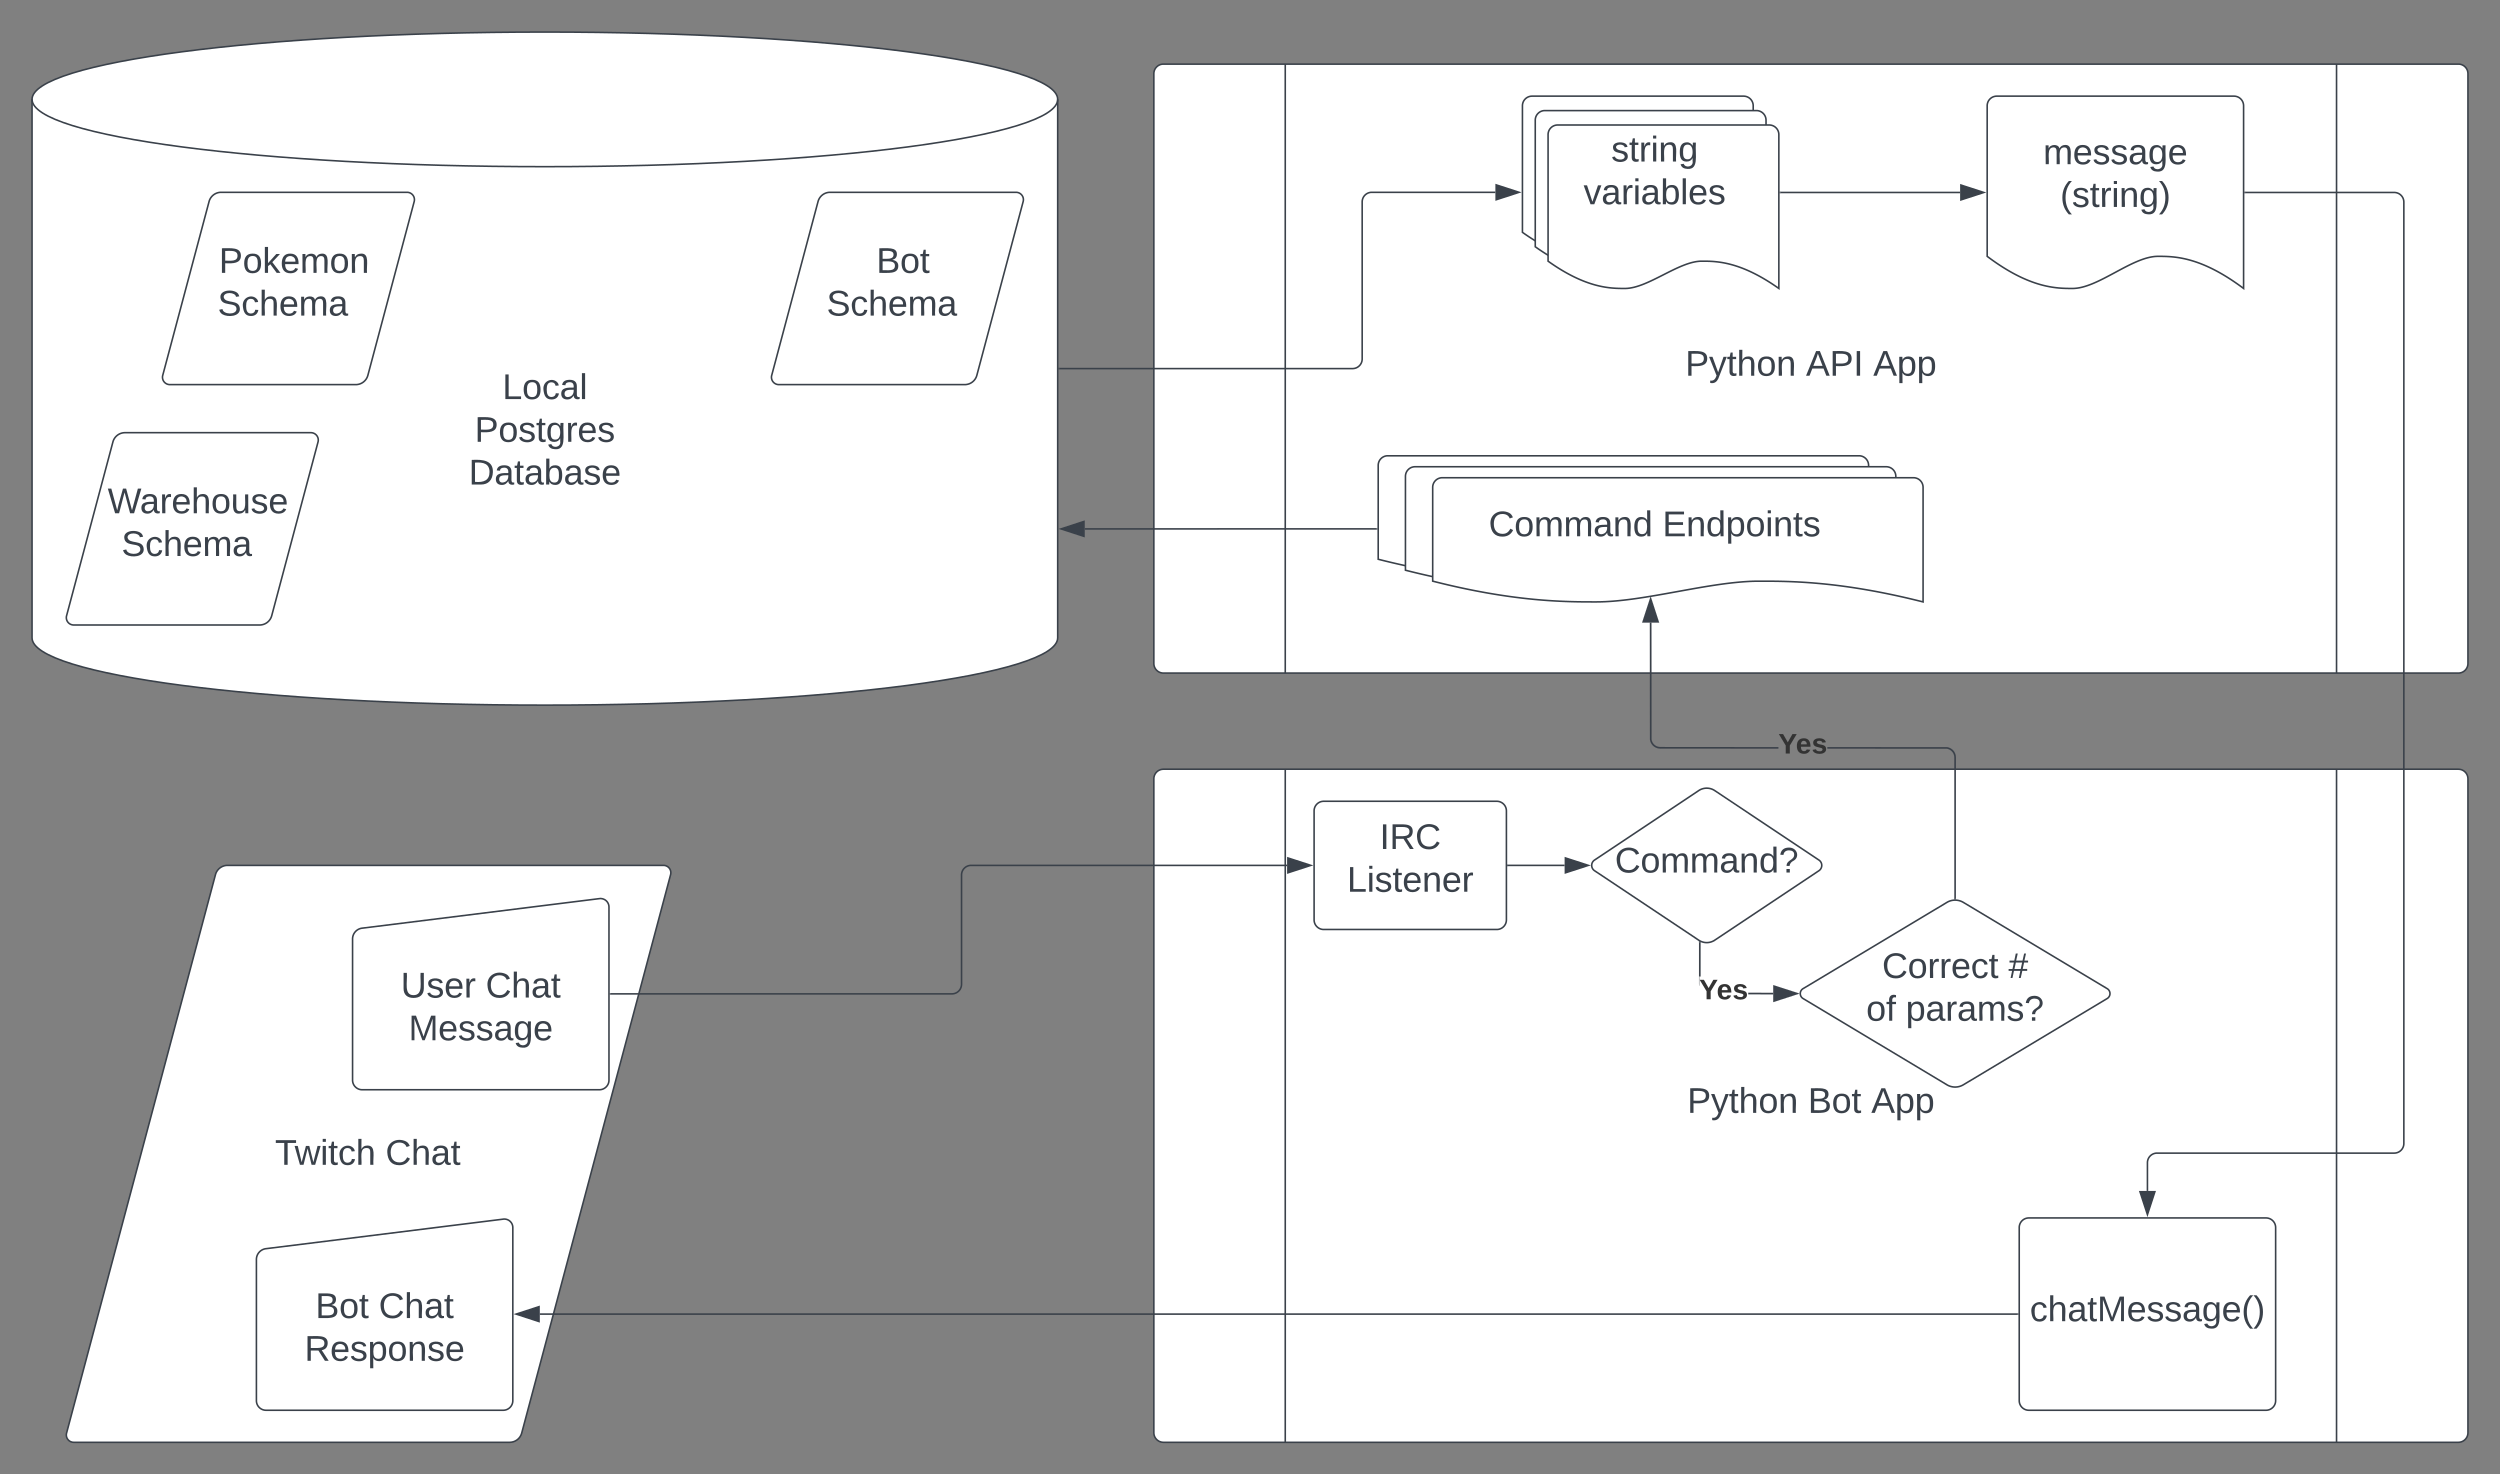 <svg xmlns="http://www.w3.org/2000/svg" xmlns:xlink="http://www.w3.org/1999/xlink" xmlns:lucid="lucid" width="1560" height="920"><rect width="100%" height="100%" fill="#808080" stroke="none"/><g transform="translate(-120 -100)" lucid:page-tab-id="Ux4hpEtzwfyt"><path d="M254.45 645.8A7.8 7.8 0 0 1 262 640h272a4.6 4.6 0 0 1 4.45 5.8l-92.9 348.4a7.8 7.8 0 0 1-7.55 5.8H166a4.6 4.6 0 0 1-4.45-5.8z" stroke="#3a414a" fill="#fff"/><use xlink:href="#a" transform="matrix(1,0,0,1,165,645) translate(126.604 181.84)"/><use xlink:href="#b" transform="matrix(1,0,0,1,165,645) translate(195.554 181.84)"/><path d="M780 498c0 23.2-143.27 42-320 42s-320-18.8-320-42V162c0-23.2 143.27-42 320-42s320 18.8 320 42z" stroke="#3a414a" fill="#fff"/><path d="M780 162c0 23.2-143.27 42-320 42s-320-18.8-320-42" stroke="#3a414a" fill="none"/><use xlink:href="#c" transform="matrix(1,0,0,1,145,209) translate(288.488 140.028)"/><use xlink:href="#d" transform="matrix(1,0,0,1,145,209) translate(271.204 166.694)"/><use xlink:href="#e" transform="matrix(1,0,0,1,145,209) translate(267.5 193.361)"/><path d="M250.45 225.8A7.8 7.8 0 0 1 258 220h116a4.6 4.6 0 0 1 4.45 5.8l-28.9 108.4A7.8 7.8 0 0 1 342 340H226a4.6 4.6 0 0 1-4.45-5.8z" stroke="#3a414a" fill="#fff"/><use xlink:href="#f" transform="matrix(1,0,0,1,225,225) translate(31.622 45.278)"/><use xlink:href="#g" transform="matrix(1,0,0,1,225,225) translate(30.795 71.944)"/><path d="M630.45 225.8A7.8 7.8 0 0 1 638 220h116a4.6 4.6 0 0 1 4.45 5.8l-28.9 108.4A7.8 7.8 0 0 1 722 340H606a4.6 4.6 0 0 1-4.45-5.8z" stroke="#3a414a" fill="#fff"/><use xlink:href="#h" transform="matrix(1,0,0,1,605,225) translate(61.838 45.278)"/><use xlink:href="#i" transform="matrix(1,0,0,1,605,225) translate(30.795 71.944)"/><path d="M190.45 375.8A7.8 7.8 0 0 1 198 370h116a4.6 4.6 0 0 1 4.45 5.8l-28.9 108.4A7.8 7.8 0 0 1 282 490H166a4.6 4.6 0 0 1-4.45-5.8z" stroke="#3a414a" fill="#fff"/><use xlink:href="#j" transform="matrix(1,0,0,1,165,375) translate(22.178 45.278)"/><use xlink:href="#g" transform="matrix(1,0,0,1,165,375) translate(30.795 71.944)"/><path d="M840 586a6 6 0 0 1 6-6h808a6 6 0 0 1 6 6v408a6 6 0 0 1-6 6H846a6 6 0 0 1-6-6z" stroke="#3a414a" fill="#fff"/><path d="M922 580v420m656-420v420" stroke="#3a414a" fill="none"/><use xlink:href="#k" transform="matrix(1,0,0,1,947.5,585) translate(225.34 209.444)"/><use xlink:href="#l" transform="matrix(1,0,0,1,947.5,585) translate(300.648 209.444)"/><use xlink:href="#m" transform="matrix(1,0,0,1,947.5,585) translate(340.154 209.444)"/><path d="M840 146a6 6 0 0 1 6-6h808a6 6 0 0 1 6 6v368a6 6 0 0 1-6 6H846a6 6 0 0 1-6-6z" stroke="#3a414a" fill="#fff"/><path d="M922 140v380m656-380v380" stroke="#3a414a" fill="none"/><use xlink:href="#k" transform="matrix(1,0,0,1,947.5,145) translate(224.105 189.444)"/><use xlink:href="#n" transform="matrix(1,0,0,1,947.5,145) translate(299.414 189.444)"/><use xlink:href="#m" transform="matrix(1,0,0,1,947.5,145) translate(341.389 189.444)"/><path d="M340 685.92a6.8 6.8 0 0 1 5.95-6.74l148.1-18.44A5.3 5.3 0 0 1 500 666v108a6 6 0 0 1-6 6H346a6 6 0 0 1-6-6z" stroke="#3a414a" fill="#fff"/><use xlink:href="#o" transform="matrix(1,0,0,1,345,685) translate(25.093 37.465)"/><use xlink:href="#p" transform="matrix(1,0,0,1,345,685) translate(78.056 37.465)"/><use xlink:href="#q" transform="matrix(1,0,0,1,345,685) translate(29.969 64.132)"/><path d="M940 606a6 6 0 0 1 6-6h108a6 6 0 0 1 6 6v68a6 6 0 0 1-6 6H946a6 6 0 0 1-6-6z" stroke="#3a414a" fill="#fff"/><use xlink:href="#r" transform="matrix(1,0,0,1,952,612) translate(28.926 17.778)"/><use xlink:href="#s" transform="matrix(1,0,0,1,952,612) translate(8.556 44.444)"/><path d="M1180 593.33a9 9 0 0 1 10 0l65 43.34a4 4 0 0 1 0 6.66l-65 43.34a9 9 0 0 1-10 0l-65-43.34a4 4 0 0 1 0-6.66z" stroke="#3a414a" fill="#fff"/><use xlink:href="#t" transform="matrix(1,0,0,1,1115,595) translate(12.685 49.444)"/><path d="M500.96 720.17H714a6 6 0 0 0 6-6V646a6 6 0 0 1 6-6h197.15" stroke="#3a414a" fill="none"/><path d="M500.98 720.67h-.52v-1h.52z" stroke="#3a414a" stroke-width=".05" fill="#3a414a"/><path d="M937.92 640l-14.27 4.64v-9.28z" stroke="#3a414a" fill="#3a414a"/><path d="M1060.96 640h35.36" stroke="#3a414a" fill="none"/><path d="M1060.98 640.5h-.52v-1h.52z" stroke="#3a414a" stroke-width=".05" fill="#3a414a"/><path d="M1111.1 640l-14.28 4.64v-9.28z" stroke="#3a414a" fill="#3a414a"/><path d="M1334.86 663.1a10 10 0 0 1 10.28 0l89.72 53.8a3.6 3.6 0 0 1 0 6.2l-89.72 53.8a10 10 0 0 1-10.28 0l-89.72-53.8a3.6 3.6 0 0 1 0-6.2z" stroke="#3a414a" fill="#fff"/><use xlink:href="#u" transform="matrix(1,0,0,1,1245,665) translate(49.419 45.278)"/><use xlink:href="#v" transform="matrix(1,0,0,1,1245,665) translate(128.246 45.278)"/><use xlink:href="#w" transform="matrix(1,0,0,1,1245,665) translate(39.511 71.944)"/><use xlink:href="#x" transform="matrix(1,0,0,1,1245,665) translate(64.203 71.944)"/><path d="M1226.5 719.5v1l-15.58-.03v-1zm-45.32-10.17h-.88v5.87l-.04-.18-.08-1v-25.87h1z" stroke="#3a414a" stroke-width=".05" fill="#3a414a"/><path d="M1180.68 687.65l.5.2v.3h-1v-.84z" fill="#3a414a"/><path d="M1180.7 687.62l.5.23v.33h-1.04v-.9zm-.5.5h.96v-.24l-.5-.2-.45-.32z" stroke="#3a414a" stroke-width=".05" fill="#3a414a"/><path d="M1241.28 720l-14.27 4.64v-9.28z" fill="#3a414a"/><path d="M1242.9 720l-16.4 5.32v-10.64zm-15.4 3.95l12.16-3.95-12.15-3.95z" stroke="#3a414a" stroke-width=".05" fill="#3a414a"/><use xlink:href="#y" transform="matrix(1,0,0,1,1180.302,709.333) translate(0 14.222)"/><path d="M980 390.4a6 6 0 0 1 6-6h294a6 6 0 0 1 6 6v71.5c-51.1-12.93-82.93-12.93-102.2-12.93-30.6 0-71.3 12.94-101.9 12.94-18.97 0-51.1 0-101.9-12.93z" stroke="#3a414a" fill="#fff"/><path d="M997 397.25a6 6 0 0 1 6-6h294a6 6 0 0 1 6 6v71.5c-51.1-12.94-82.93-12.94-102.2-12.94-30.6 0-71.3 12.95-101.9 12.95-18.97 0-51.1 0-101.9-12.94z" stroke="#3a414a" fill="#fff"/><path d="M1014 404.1a6 6 0 0 1 6-6h294a6 6 0 0 1 6 6v71.5c-51.1-12.95-82.93-12.95-102.2-12.95-30.6 0-71.3 12.94-101.9 12.94-18.97 0-51.1 0-101.9-12.95z" stroke="#3a414a" fill="#fff"/><use xlink:href="#z" transform="matrix(1,0,0,1,1019,403.088) translate(29.92 31.528)"/><use xlink:href="#A" transform="matrix(1,0,0,1,1019,403.088) translate(138.377 31.528)"/><path d="M1335 566.2l1 .25.95.4.87.53.78.66.66.78.53.87.38.93.24 1 .08 1v88.03h-1v-88l-.07-.88-.2-.84-.33-.8-.45-.73-.56-.65-.67-.56-.73-.46-.8-.33-.82-.2-74.57-.02v-1zm-184.43-4.68l.2.82.33.8.45.73.56.66.67.56.73.44.8.33.84.2.88.07 73.67.03v1l-73.72-.03-1-.08-1-.24-.93-.4-.87-.52-.78-.66-.66-.78-.53-.87-.38-.95-.25-1-.07-73.15h1z" stroke="#3a414a" stroke-width=".05" fill="#3a414a"/><path d="M1340.5 661.2l-.5-.04-.5.03v-.55h1z" fill="#3a414a"/><path d="M1340.53 661.2h-1.06v-.58h1.06zm-1-.53v.5l.47-.03.47.02v-.5z" stroke="#3a414a" stroke-width=".05" fill="#3a414a"/><path d="M1154.64 488h-9.28l4.64-14.27z" fill="#3a414a"/><path d="M1155.32 488.5h-10.64l5.32-16.38zm-9.27-1h7.9l-3.95-12.15z" stroke="#3a414a" stroke-width=".05" fill="#3a414a"/><use xlink:href="#y" transform="matrix(1,0,0,1,1229.691,555.972) translate(0 14.222)"/><path d="M1360 166a6 6 0 0 1 6-6h148a6 6 0 0 1 6 6v114c-26.72-20.04-43.36-20.04-53.44-20.04-16 0-37.28 20.04-53.28 20.04-9.92 0-26.72 0-53.28-20.04z" stroke="#3a414a" fill="#fff"/><use xlink:href="#B" transform="matrix(1,0,0,1,1365,165) translate(29.969 37.465)"/><use xlink:href="#C" transform="matrix(1,0,0,1,1365,165) translate(40.556 64.132)"/><path d="M280 885.92a6.8 6.8 0 0 1 5.95-6.74l148.1-18.44A5.3 5.3 0 0 1 440 866v108a6 6 0 0 1-6 6H286a6 6 0 0 1-6-6z" stroke="#3a414a" fill="#fff"/><use xlink:href="#D" transform="matrix(1,0,0,1,285,885) translate(31.821 37.465)"/><use xlink:href="#p" transform="matrix(1,0,0,1,285,885) translate(71.327 37.465)"/><use xlink:href="#E" transform="matrix(1,0,0,1,285,885) translate(25.031 64.132)"/><path d="M1520.96 220.1H1614a6 6 0 0 1 6 6v587.44a6 6 0 0 1-6 6h-148a6 6 0 0 0-6 6v17.6" stroke="#3a414a" fill="none"/><path d="M1520.97 220.6h-.5v-1h.5z" stroke="#3a414a" stroke-width=".05" fill="#3a414a"/><path d="M1460 857.92l-4.64-14.27h9.28z" stroke="#3a414a" fill="#3a414a"/><path d="M1380 866a6 6 0 0 1 6-6h148a6 6 0 0 1 6 6v108a6 6 0 0 1-6 6h-148a6 6 0 0 1-6-6z" stroke="#3a414a" fill="#fff"/><g><use xlink:href="#F" transform="matrix(1,0,0,1,1392,872) translate(-5.364 52.444)"/></g><path d="M1379.04 920h-922.2" stroke="#3a414a" fill="none"/><path d="M1379.54 920.5h-.52v-1h.52z" stroke="#3a414a" stroke-width=".05" fill="#3a414a"/><path d="M442.08 920l14.27-4.64v9.28z" stroke="#3a414a" fill="#3a414a"/><path d="M979 430.02h-99v.02h-83.12" stroke="#3a414a" fill="none"/><path d="M979.5 430.52h-.5v-1h.5z" stroke="#3a414a" stroke-width=".05" fill="#3a414a"/><path d="M782.12 430.04l14.26-4.64v9.27z" stroke="#3a414a" fill="#3a414a"/><path d="M781 330h183a6 6 0 0 0 6-6v-98a6 6 0 0 1 6-6h77.12" stroke="#3a414a" fill="none"/><path d="M781 330.5h-.5v-1h.5z" stroke="#3a414a" stroke-width=".05" fill="#3a414a"/><path d="M1067.88 220l-14.26 4.64v-9.28z" stroke="#3a414a" fill="#3a414a"/><path d="M1070 166a6 6 0 0 1 6-6h132a6 6 0 0 1 6 6v96c-24.05-17.03-39.02-17.03-48.1-17.03-14.4 0-33.55 17.03-47.95 17.03-8.93 0-24.05 0-47.95-17.03z" stroke="#3a414a" fill="#fff"/><path d="M1078 175a6 6 0 0 1 6-6h132a6 6 0 0 1 6 6v96c-24.05-17.03-39.02-17.03-48.1-17.03-14.4 0-33.55 17.03-47.95 17.03-8.93 0-24.05 0-47.95-17.03z" stroke="#3a414a" fill="#fff"/><path d="M1086 184a6 6 0 0 1 6-6h132a6 6 0 0 1 6 6v96c-24.05-17.03-39.02-17.03-48.1-17.03-14.4 0-33.55 17.03-47.95 17.03-8.93 0-24.05 0-47.95-17.03z" stroke="#3a414a" fill="#fff"/><g><use xlink:href="#G" transform="matrix(1,0,0,1,1091,183) translate(34.401 17.778)"/><use xlink:href="#H" transform="matrix(1,0,0,1,1091,183) translate(17.148 44.444)"/></g><path d="M1230.95 220.1h112.17" stroke="#3a414a" fill="none"/><path d="M1230.97 220.6h-.52v-1h.52z" stroke="#3a414a" stroke-width=".05" fill="#3a414a"/><path d="M1357.88 220.1l-14.26 4.64v-9.27z" stroke="#3a414a" fill="#3a414a"/><defs><path fill="#3a414a" d="M127-220V0H93v-220H8v-28h204v28h-85" id="I"/><path fill="#3a414a" d="M206 0h-36l-40-164L89 0H53L-1-190h32L70-26l43-164h34l41 164 42-164h31" id="J"/><path fill="#3a414a" d="M24-231v-30h32v30H24zM24 0v-190h32V0H24" id="K"/><path fill="#3a414a" d="M59-47c-2 24 18 29 38 22v24C64 9 27 4 27-40v-127H5v-23h24l9-43h21v43h35v23H59v120" id="L"/><path fill="#3a414a" d="M96-169c-40 0-48 33-48 73s9 75 48 75c24 0 41-14 43-38l32 2c-6 37-31 61-74 61-59 0-76-41-82-99-10-93 101-131 147-64 4 7 5 14 7 22l-32 3c-4-21-16-35-41-35" id="M"/><path fill="#3a414a" d="M106-169C34-169 62-67 57 0H25v-261h32l-1 103c12-21 28-36 61-36 89 0 53 116 60 194h-32v-121c2-32-8-49-39-48" id="N"/><g id="a"><use transform="matrix(0.062,0,0,0.062,0,0)" xlink:href="#I"/><use transform="matrix(0.062,0,0,0.062,12.284,0)" xlink:href="#J"/><use transform="matrix(0.062,0,0,0.062,28.272,0)" xlink:href="#K"/><use transform="matrix(0.062,0,0,0.062,33.148,0)" xlink:href="#L"/><use transform="matrix(0.062,0,0,0.062,39.321,0)" xlink:href="#M"/><use transform="matrix(0.062,0,0,0.062,50.432,0)" xlink:href="#N"/></g><path fill="#3a414a" d="M212-179c-10-28-35-45-73-45-59 0-87 40-87 99 0 60 29 101 89 101 43 0 62-24 78-52l27 14C228-24 195 4 139 4 59 4 22-46 18-125c-6-104 99-153 187-111 19 9 31 26 39 46" id="O"/><path fill="#3a414a" d="M141-36C126-15 110 5 73 4 37 3 15-17 15-53c-1-64 63-63 125-63 3-35-9-54-41-54-24 1-41 7-42 31l-33-3c5-37 33-52 76-52 45 0 72 20 72 64v82c-1 20 7 32 28 27v20c-31 9-61-2-59-35zM48-53c0 20 12 33 32 33 41-3 63-29 60-74-43 2-92-5-92 41" id="P"/><g id="b"><use transform="matrix(0.062,0,0,0.062,0,0)" xlink:href="#O"/><use transform="matrix(0.062,0,0,0.062,15.988,0)" xlink:href="#N"/><use transform="matrix(0.062,0,0,0.062,28.333,0)" xlink:href="#P"/><use transform="matrix(0.062,0,0,0.062,40.679,0)" xlink:href="#L"/></g><path fill="#3a414a" d="M30 0v-248h33v221h125V0H30" id="Q"/><path fill="#3a414a" d="M100-194c62-1 85 37 85 99 1 63-27 99-86 99S16-35 15-95c0-66 28-99 85-99zM99-20c44 1 53-31 53-75 0-43-8-75-51-75s-53 32-53 75 10 74 51 75" id="R"/><path fill="#3a414a" d="M24 0v-261h32V0H24" id="S"/><g id="c"><use transform="matrix(0.062,0,0,0.062,0,0)" xlink:href="#Q"/><use transform="matrix(0.062,0,0,0.062,12.346,0)" xlink:href="#R"/><use transform="matrix(0.062,0,0,0.062,24.691,0)" xlink:href="#M"/><use transform="matrix(0.062,0,0,0.062,35.802,0)" xlink:href="#P"/><use transform="matrix(0.062,0,0,0.062,48.148,0)" xlink:href="#S"/></g><path fill="#3a414a" d="M30-248c87 1 191-15 191 75 0 78-77 80-158 76V0H30v-248zm33 125c57 0 124 11 124-50 0-59-68-47-124-48v98" id="T"/><path fill="#3a414a" d="M135-143c-3-34-86-38-87 0 15 53 115 12 119 90S17 21 10-45l28-5c4 36 97 45 98 0-10-56-113-15-118-90-4-57 82-63 122-42 12 7 21 19 24 35" id="U"/><path fill="#3a414a" d="M177-190C167-65 218 103 67 71c-23-6-38-20-44-43l32-5c15 47 100 32 89-28v-30C133-14 115 1 83 1 29 1 15-40 15-95c0-56 16-97 71-98 29-1 48 16 59 35 1-10 0-23 2-32h30zM94-22c36 0 50-32 50-73 0-42-14-75-50-75-39 0-46 34-46 75s6 73 46 73" id="V"/><path fill="#3a414a" d="M114-163C36-179 61-72 57 0H25l-1-190h30c1 12-1 29 2 39 6-27 23-49 58-41v29" id="W"/><path fill="#3a414a" d="M100-194c63 0 86 42 84 106H49c0 40 14 67 53 68 26 1 43-12 49-29l28 8c-11 28-37 45-77 45C44 4 14-33 15-96c1-61 26-98 85-98zm52 81c6-60-76-77-97-28-3 7-6 17-6 28h103" id="X"/><g id="d"><use transform="matrix(0.062,0,0,0.062,0,0)" xlink:href="#T"/><use transform="matrix(0.062,0,0,0.062,14.815,0)" xlink:href="#R"/><use transform="matrix(0.062,0,0,0.062,27.16,0)" xlink:href="#U"/><use transform="matrix(0.062,0,0,0.062,38.272,0)" xlink:href="#L"/><use transform="matrix(0.062,0,0,0.062,44.444,0)" xlink:href="#V"/><use transform="matrix(0.062,0,0,0.062,56.79,0)" xlink:href="#W"/><use transform="matrix(0.062,0,0,0.062,64.136,0)" xlink:href="#X"/><use transform="matrix(0.062,0,0,0.062,76.481,0)" xlink:href="#U"/></g><path fill="#3a414a" d="M30-248c118-7 216 8 213 122C240-48 200 0 122 0H30v-248zM63-27c89 8 146-16 146-99s-60-101-146-95v194" id="Y"/><path fill="#3a414a" d="M115-194c53 0 69 39 70 98 0 66-23 100-70 100C84 3 66-7 56-30L54 0H23l1-261h32v101c10-23 28-34 59-34zm-8 174c40 0 45-34 45-75 0-40-5-75-45-74-42 0-51 32-51 76 0 43 10 73 51 73" id="Z"/><g id="e"><use transform="matrix(0.062,0,0,0.062,0,0)" xlink:href="#Y"/><use transform="matrix(0.062,0,0,0.062,15.988,0)" xlink:href="#P"/><use transform="matrix(0.062,0,0,0.062,28.333,0)" xlink:href="#L"/><use transform="matrix(0.062,0,0,0.062,34.506,0)" xlink:href="#P"/><use transform="matrix(0.062,0,0,0.062,46.852,0)" xlink:href="#Z"/><use transform="matrix(0.062,0,0,0.062,59.198,0)" xlink:href="#P"/><use transform="matrix(0.062,0,0,0.062,71.543,0)" xlink:href="#U"/><use transform="matrix(0.062,0,0,0.062,82.654,0)" xlink:href="#X"/></g><path fill="#3a414a" d="M143 0L79-87 56-68V0H24v-261h32v163l83-92h37l-77 82L181 0h-38" id="aa"/><path fill="#3a414a" d="M210-169c-67 3-38 105-44 169h-31v-121c0-29-5-50-35-48C34-165 62-65 56 0H25l-1-190h30c1 10-1 24 2 32 10-44 99-50 107 0 11-21 27-35 58-36 85-2 47 119 55 194h-31v-121c0-29-5-49-35-48" id="ab"/><path fill="#3a414a" d="M117-194c89-4 53 116 60 194h-32v-121c0-31-8-49-39-48C34-167 62-67 57 0H25l-1-190h30c1 10-1 24 2 32 11-22 29-35 61-36" id="ac"/><g id="f"><use transform="matrix(0.062,0,0,0.062,0,0)" xlink:href="#T"/><use transform="matrix(0.062,0,0,0.062,14.815,0)" xlink:href="#R"/><use transform="matrix(0.062,0,0,0.062,27.16,0)" xlink:href="#aa"/><use transform="matrix(0.062,0,0,0.062,38.272,0)" xlink:href="#X"/><use transform="matrix(0.062,0,0,0.062,50.617,0)" xlink:href="#ab"/><use transform="matrix(0.062,0,0,0.062,69.074,0)" xlink:href="#R"/><use transform="matrix(0.062,0,0,0.062,81.42,0)" xlink:href="#ac"/></g><path fill="#3a414a" d="M185-189c-5-48-123-54-124 2 14 75 158 14 163 119 3 78-121 87-175 55-17-10-28-26-33-46l33-7c5 56 141 63 141-1 0-78-155-14-162-118-5-82 145-84 179-34 5 7 8 16 11 25" id="ad"/><g id="g"><use transform="matrix(0.062,0,0,0.062,0,0)" xlink:href="#ad"/><use transform="matrix(0.062,0,0,0.062,14.815,0)" xlink:href="#M"/><use transform="matrix(0.062,0,0,0.062,25.926,0)" xlink:href="#N"/><use transform="matrix(0.062,0,0,0.062,38.272,0)" xlink:href="#X"/><use transform="matrix(0.062,0,0,0.062,50.617,0)" xlink:href="#ab"/><use transform="matrix(0.062,0,0,0.062,69.074,0)" xlink:href="#P"/></g><path fill="#3a414a" d="M160-131c35 5 61 23 61 61C221 17 115-2 30 0v-248c76 3 177-17 177 60 0 33-19 50-47 57zm-97-11c50-1 110 9 110-42 0-47-63-36-110-37v79zm0 115c55-2 124 14 124-45 0-56-70-42-124-44v89" id="ae"/><g id="h"><use transform="matrix(0.062,0,0,0.062,0,0)" xlink:href="#ae"/><use transform="matrix(0.062,0,0,0.062,14.815,0)" xlink:href="#R"/><use transform="matrix(0.062,0,0,0.062,27.16,0)" xlink:href="#L"/></g><g id="i"><use transform="matrix(0.062,0,0,0.062,0,0)" xlink:href="#ad"/><use transform="matrix(0.062,0,0,0.062,14.815,0)" xlink:href="#M"/><use transform="matrix(0.062,0,0,0.062,25.926,0)" xlink:href="#N"/><use transform="matrix(0.062,0,0,0.062,38.272,0)" xlink:href="#X"/><use transform="matrix(0.062,0,0,0.062,50.617,0)" xlink:href="#ab"/><use transform="matrix(0.062,0,0,0.062,69.074,0)" xlink:href="#P"/></g><path fill="#3a414a" d="M266 0h-40l-56-210L115 0H75L2-248h35L96-30l15-64 43-154h32l59 218 59-218h35" id="af"/><path fill="#3a414a" d="M84 4C-5 8 30-112 23-190h32v120c0 31 7 50 39 49 72-2 45-101 50-169h31l1 190h-30c-1-10 1-25-2-33-11 22-28 36-60 37" id="ag"/><g id="j"><use transform="matrix(0.062,0,0,0.062,0,0)" xlink:href="#af"/><use transform="matrix(0.062,0,0,0.062,20.123,0)" xlink:href="#P"/><use transform="matrix(0.062,0,0,0.062,32.469,0)" xlink:href="#W"/><use transform="matrix(0.062,0,0,0.062,39.815,0)" xlink:href="#X"/><use transform="matrix(0.062,0,0,0.062,52.16,0)" xlink:href="#N"/><use transform="matrix(0.062,0,0,0.062,64.506,0)" xlink:href="#R"/><use transform="matrix(0.062,0,0,0.062,76.852,0)" xlink:href="#ag"/><use transform="matrix(0.062,0,0,0.062,89.198,0)" xlink:href="#U"/><use transform="matrix(0.062,0,0,0.062,100.309,0)" xlink:href="#X"/></g><path fill="#3a414a" d="M179-190L93 31C79 59 56 82 12 73V49c39 6 53-20 64-50L1-190h34L92-34l54-156h33" id="ah"/><g id="k"><use transform="matrix(0.062,0,0,0.062,0,0)" xlink:href="#T"/><use transform="matrix(0.062,0,0,0.062,14.815,0)" xlink:href="#ah"/><use transform="matrix(0.062,0,0,0.062,25.926,0)" xlink:href="#L"/><use transform="matrix(0.062,0,0,0.062,32.099,0)" xlink:href="#N"/><use transform="matrix(0.062,0,0,0.062,44.444,0)" xlink:href="#R"/><use transform="matrix(0.062,0,0,0.062,56.79,0)" xlink:href="#ac"/></g><g id="l"><use transform="matrix(0.062,0,0,0.062,0,0)" xlink:href="#ae"/><use transform="matrix(0.062,0,0,0.062,14.815,0)" xlink:href="#R"/><use transform="matrix(0.062,0,0,0.062,27.16,0)" xlink:href="#L"/></g><path fill="#3a414a" d="M205 0l-28-72H64L36 0H1l101-248h38L239 0h-34zm-38-99l-47-123c-12 45-31 82-46 123h93" id="ai"/><path fill="#3a414a" d="M115-194c55 1 70 41 70 98S169 2 115 4C84 4 66-9 55-30l1 105H24l-1-265h31l2 30c10-21 28-34 59-34zm-8 174c40 0 45-34 45-75s-6-73-45-74c-42 0-51 32-51 76 0 43 10 73 51 73" id="aj"/><g id="m"><use transform="matrix(0.062,0,0,0.062,0,0)" xlink:href="#ai"/><use transform="matrix(0.062,0,0,0.062,14.815,0)" xlink:href="#aj"/><use transform="matrix(0.062,0,0,0.062,27.16,0)" xlink:href="#aj"/></g><path fill="#3a414a" d="M33 0v-248h34V0H33" id="ak"/><g id="n"><use transform="matrix(0.062,0,0,0.062,0,0)" xlink:href="#ai"/><use transform="matrix(0.062,0,0,0.062,14.815,0)" xlink:href="#T"/><use transform="matrix(0.062,0,0,0.062,29.63,0)" xlink:href="#ak"/></g><path fill="#3a414a" d="M232-93c-1 65-40 97-104 97C67 4 28-28 28-90v-158h33c8 89-33 224 67 224 102 0 64-133 71-224h33v155" id="al"/><g id="o"><use transform="matrix(0.062,0,0,0.062,0,0)" xlink:href="#al"/><use transform="matrix(0.062,0,0,0.062,15.988,0)" xlink:href="#U"/><use transform="matrix(0.062,0,0,0.062,27.099,0)" xlink:href="#X"/><use transform="matrix(0.062,0,0,0.062,39.444,0)" xlink:href="#W"/></g><g id="p"><use transform="matrix(0.062,0,0,0.062,0,0)" xlink:href="#O"/><use transform="matrix(0.062,0,0,0.062,15.988,0)" xlink:href="#N"/><use transform="matrix(0.062,0,0,0.062,28.333,0)" xlink:href="#P"/><use transform="matrix(0.062,0,0,0.062,40.679,0)" xlink:href="#L"/></g><path fill="#3a414a" d="M240 0l2-218c-23 76-54 145-80 218h-23L58-218 59 0H30v-248h44l77 211c21-75 51-140 76-211h43V0h-30" id="am"/><g id="q"><use transform="matrix(0.062,0,0,0.062,0,0)" xlink:href="#am"/><use transform="matrix(0.062,0,0,0.062,18.457,0)" xlink:href="#X"/><use transform="matrix(0.062,0,0,0.062,30.802,0)" xlink:href="#U"/><use transform="matrix(0.062,0,0,0.062,41.914,0)" xlink:href="#U"/><use transform="matrix(0.062,0,0,0.062,53.025,0)" xlink:href="#P"/><use transform="matrix(0.062,0,0,0.062,65.37,0)" xlink:href="#V"/><use transform="matrix(0.062,0,0,0.062,77.716,0)" xlink:href="#X"/></g><path fill="#3a414a" d="M233-177c-1 41-23 64-60 70L243 0h-38l-65-103H63V0H30v-248c88 3 205-21 203 71zM63-129c60-2 137 13 137-47 0-61-80-42-137-45v92" id="an"/><g id="r"><use transform="matrix(0.062,0,0,0.062,0,0)" xlink:href="#ak"/><use transform="matrix(0.062,0,0,0.062,6.173,0)" xlink:href="#an"/><use transform="matrix(0.062,0,0,0.062,22.16,0)" xlink:href="#O"/></g><g id="s"><use transform="matrix(0.062,0,0,0.062,0,0)" xlink:href="#Q"/><use transform="matrix(0.062,0,0,0.062,12.346,0)" xlink:href="#K"/><use transform="matrix(0.062,0,0,0.062,17.222,0)" xlink:href="#U"/><use transform="matrix(0.062,0,0,0.062,28.333,0)" xlink:href="#L"/><use transform="matrix(0.062,0,0,0.062,34.506,0)" xlink:href="#X"/><use transform="matrix(0.062,0,0,0.062,46.852,0)" xlink:href="#ac"/><use transform="matrix(0.062,0,0,0.062,59.198,0)" xlink:href="#X"/><use transform="matrix(0.062,0,0,0.062,71.543,0)" xlink:href="#W"/></g><path fill="#3a414a" d="M85-194c31 0 48 13 60 33l-1-100h32l1 261h-30c-2-10 0-23-3-31C134-8 116 4 85 4 32 4 16-35 15-94c0-66 23-100 70-100zm9 24c-40 0-46 34-46 75 0 40 6 74 45 74 42 0 51-32 51-76 0-42-9-74-50-73" id="ao"/><path fill="#3a414a" d="M103-251c84 0 111 97 45 133-19 10-37 24-39 52H78c0-63 77-55 77-114 0-30-21-42-52-43-32 0-53 17-56 46l-32-2c7-45 34-72 88-72zM77 0v-35h34V0H77" id="ap"/><g id="t"><use transform="matrix(0.062,0,0,0.062,0,0)" xlink:href="#O"/><use transform="matrix(0.062,0,0,0.062,15.988,0)" xlink:href="#R"/><use transform="matrix(0.062,0,0,0.062,28.333,0)" xlink:href="#ab"/><use transform="matrix(0.062,0,0,0.062,46.79,0)" xlink:href="#ab"/><use transform="matrix(0.062,0,0,0.062,65.247,0)" xlink:href="#P"/><use transform="matrix(0.062,0,0,0.062,77.593,0)" xlink:href="#ac"/><use transform="matrix(0.062,0,0,0.062,89.938,0)" xlink:href="#ao"/><use transform="matrix(0.062,0,0,0.062,102.284,0)" xlink:href="#ap"/></g><g id="u"><use transform="matrix(0.062,0,0,0.062,0,0)" xlink:href="#O"/><use transform="matrix(0.062,0,0,0.062,15.988,0)" xlink:href="#R"/><use transform="matrix(0.062,0,0,0.062,28.333,0)" xlink:href="#W"/><use transform="matrix(0.062,0,0,0.062,35.679,0)" xlink:href="#W"/><use transform="matrix(0.062,0,0,0.062,43.025,0)" xlink:href="#X"/><use transform="matrix(0.062,0,0,0.062,55.37,0)" xlink:href="#M"/><use transform="matrix(0.062,0,0,0.062,66.481,0)" xlink:href="#L"/></g><path fill="#3a414a" d="M158-156l-14 65h45v19h-49L124 0h-19l15-72H56L41 0H22l15-72H2v-19h39l14-65H11v-19h48l15-71h20l-16 71h64l16-71h19l-16 71h37v19h-40zm-83 0L61-91h63l14-65H75" id="aq"/><use transform="matrix(0.062,0,0,0.062,0,0)" xlink:href="#aq" id="v"/><path fill="#3a414a" d="M101-234c-31-9-42 10-38 44h38v23H63V0H32v-167H5v-23h27c-7-52 17-82 69-68v24" id="ar"/><g id="w"><use transform="matrix(0.062,0,0,0.062,0,0)" xlink:href="#R"/><use transform="matrix(0.062,0,0,0.062,12.346,0)" xlink:href="#ar"/></g><g id="x"><use transform="matrix(0.062,0,0,0.062,0,0)" xlink:href="#aj"/><use transform="matrix(0.062,0,0,0.062,12.346,0)" xlink:href="#P"/><use transform="matrix(0.062,0,0,0.062,24.691,0)" xlink:href="#W"/><use transform="matrix(0.062,0,0,0.062,32.037,0)" xlink:href="#P"/><use transform="matrix(0.062,0,0,0.062,44.383,0)" xlink:href="#ab"/><use transform="matrix(0.062,0,0,0.062,62.84,0)" xlink:href="#U"/><use transform="matrix(0.062,0,0,0.062,73.951,0)" xlink:href="#ap"/></g><path fill="#333" d="M146-102V0H94v-102L6-248h54l60 105 60-105h54" id="as"/><path fill="#333" d="M185-48c-13 30-37 53-82 52C43 2 14-33 14-96s30-98 90-98c62 0 83 45 84 108H66c0 31 8 55 39 56 18 0 30-7 34-22zm-45-69c5-46-57-63-70-21-2 6-4 13-4 21h74" id="at"/><path fill="#333" d="M137-138c1-29-70-34-71-4 15 46 118 7 119 86 1 83-164 76-172 9l43-7c4 19 20 25 44 25 33 8 57-30 24-41C81-84 22-81 20-136c-2-80 154-74 161-7" id="au"/><g id="y"><use transform="matrix(0.049,0,0,0.049,0,0)" xlink:href="#as"/><use transform="matrix(0.049,0,0,0.049,10.864,0)" xlink:href="#at"/><use transform="matrix(0.049,0,0,0.049,20.741,0)" xlink:href="#au"/></g><g id="z"><use transform="matrix(0.062,0,0,0.062,0,0)" xlink:href="#O"/><use transform="matrix(0.062,0,0,0.062,15.988,0)" xlink:href="#R"/><use transform="matrix(0.062,0,0,0.062,28.333,0)" xlink:href="#ab"/><use transform="matrix(0.062,0,0,0.062,46.79,0)" xlink:href="#ab"/><use transform="matrix(0.062,0,0,0.062,65.247,0)" xlink:href="#P"/><use transform="matrix(0.062,0,0,0.062,77.593,0)" xlink:href="#ac"/><use transform="matrix(0.062,0,0,0.062,89.938,0)" xlink:href="#ao"/></g><path fill="#3a414a" d="M30 0v-248h187v28H63v79h144v27H63v87h162V0H30" id="av"/><g id="A"><use transform="matrix(0.062,0,0,0.062,0,0)" xlink:href="#av"/><use transform="matrix(0.062,0,0,0.062,14.815,0)" xlink:href="#ac"/><use transform="matrix(0.062,0,0,0.062,27.16,0)" xlink:href="#ao"/><use transform="matrix(0.062,0,0,0.062,39.506,0)" xlink:href="#aj"/><use transform="matrix(0.062,0,0,0.062,51.852,0)" xlink:href="#R"/><use transform="matrix(0.062,0,0,0.062,64.198,0)" xlink:href="#K"/><use transform="matrix(0.062,0,0,0.062,69.074,0)" xlink:href="#ac"/><use transform="matrix(0.062,0,0,0.062,81.42,0)" xlink:href="#L"/><use transform="matrix(0.062,0,0,0.062,87.593,0)" xlink:href="#U"/></g><g id="B"><use transform="matrix(0.062,0,0,0.062,0,0)" xlink:href="#ab"/><use transform="matrix(0.062,0,0,0.062,18.457,0)" xlink:href="#X"/><use transform="matrix(0.062,0,0,0.062,30.802,0)" xlink:href="#U"/><use transform="matrix(0.062,0,0,0.062,41.914,0)" xlink:href="#U"/><use transform="matrix(0.062,0,0,0.062,53.025,0)" xlink:href="#P"/><use transform="matrix(0.062,0,0,0.062,65.37,0)" xlink:href="#V"/><use transform="matrix(0.062,0,0,0.062,77.716,0)" xlink:href="#X"/></g><path fill="#3a414a" d="M87 75C49 33 22-17 22-94c0-76 28-126 65-167h31c-38 41-64 92-64 168S80 34 118 75H87" id="aw"/><path fill="#3a414a" d="M33-261c38 41 65 92 65 168S71 34 33 75H2C39 34 66-17 66-93S39-220 2-261h31" id="ax"/><g id="C"><use transform="matrix(0.062,0,0,0.062,0,0)" xlink:href="#aw"/><use transform="matrix(0.062,0,0,0.062,7.346,0)" xlink:href="#U"/><use transform="matrix(0.062,0,0,0.062,18.457,0)" xlink:href="#L"/><use transform="matrix(0.062,0,0,0.062,24.63,0)" xlink:href="#W"/><use transform="matrix(0.062,0,0,0.062,31.975,0)" xlink:href="#K"/><use transform="matrix(0.062,0,0,0.062,36.852,0)" xlink:href="#ac"/><use transform="matrix(0.062,0,0,0.062,49.198,0)" xlink:href="#V"/><use transform="matrix(0.062,0,0,0.062,61.543,0)" xlink:href="#ax"/></g><g id="D"><use transform="matrix(0.062,0,0,0.062,0,0)" xlink:href="#ae"/><use transform="matrix(0.062,0,0,0.062,14.815,0)" xlink:href="#R"/><use transform="matrix(0.062,0,0,0.062,27.16,0)" xlink:href="#L"/></g><g id="E"><use transform="matrix(0.062,0,0,0.062,0,0)" xlink:href="#an"/><use transform="matrix(0.062,0,0,0.062,15.988,0)" xlink:href="#X"/><use transform="matrix(0.062,0,0,0.062,28.333,0)" xlink:href="#U"/><use transform="matrix(0.062,0,0,0.062,39.444,0)" xlink:href="#aj"/><use transform="matrix(0.062,0,0,0.062,51.79,0)" xlink:href="#R"/><use transform="matrix(0.062,0,0,0.062,64.136,0)" xlink:href="#ac"/><use transform="matrix(0.062,0,0,0.062,76.481,0)" xlink:href="#U"/><use transform="matrix(0.062,0,0,0.062,87.593,0)" xlink:href="#X"/></g><g id="F"><use transform="matrix(0.062,0,0,0.062,0,0)" xlink:href="#M"/><use transform="matrix(0.062,0,0,0.062,11.111,0)" xlink:href="#N"/><use transform="matrix(0.062,0,0,0.062,23.457,0)" xlink:href="#P"/><use transform="matrix(0.062,0,0,0.062,35.802,0)" xlink:href="#L"/><use transform="matrix(0.062,0,0,0.062,41.975,0)" xlink:href="#am"/><use transform="matrix(0.062,0,0,0.062,60.432,0)" xlink:href="#X"/><use transform="matrix(0.062,0,0,0.062,72.778,0)" xlink:href="#U"/><use transform="matrix(0.062,0,0,0.062,83.889,0)" xlink:href="#U"/><use transform="matrix(0.062,0,0,0.062,95,0)" xlink:href="#P"/><use transform="matrix(0.062,0,0,0.062,107.346,0)" xlink:href="#V"/><use transform="matrix(0.062,0,0,0.062,119.691,0)" xlink:href="#X"/><use transform="matrix(0.062,0,0,0.062,132.037,0)" xlink:href="#aw"/><use transform="matrix(0.062,0,0,0.062,139.383,0)" xlink:href="#ax"/></g><g id="G"><use transform="matrix(0.062,0,0,0.062,0,0)" xlink:href="#U"/><use transform="matrix(0.062,0,0,0.062,11.111,0)" xlink:href="#L"/><use transform="matrix(0.062,0,0,0.062,17.284,0)" xlink:href="#W"/><use transform="matrix(0.062,0,0,0.062,24.63,0)" xlink:href="#K"/><use transform="matrix(0.062,0,0,0.062,29.506,0)" xlink:href="#ac"/><use transform="matrix(0.062,0,0,0.062,41.852,0)" xlink:href="#V"/></g><path fill="#3a414a" d="M108 0H70L1-190h34L89-25l56-165h34" id="ay"/><g id="H"><use transform="matrix(0.062,0,0,0.062,0,0)" xlink:href="#ay"/><use transform="matrix(0.062,0,0,0.062,11.111,0)" xlink:href="#P"/><use transform="matrix(0.062,0,0,0.062,23.457,0)" xlink:href="#W"/><use transform="matrix(0.062,0,0,0.062,30.802,0)" xlink:href="#K"/><use transform="matrix(0.062,0,0,0.062,35.679,0)" xlink:href="#P"/><use transform="matrix(0.062,0,0,0.062,48.025,0)" xlink:href="#Z"/><use transform="matrix(0.062,0,0,0.062,60.37,0)" xlink:href="#S"/><use transform="matrix(0.062,0,0,0.062,65.247,0)" xlink:href="#X"/><use transform="matrix(0.062,0,0,0.062,77.593,0)" xlink:href="#U"/></g></defs></g></svg>